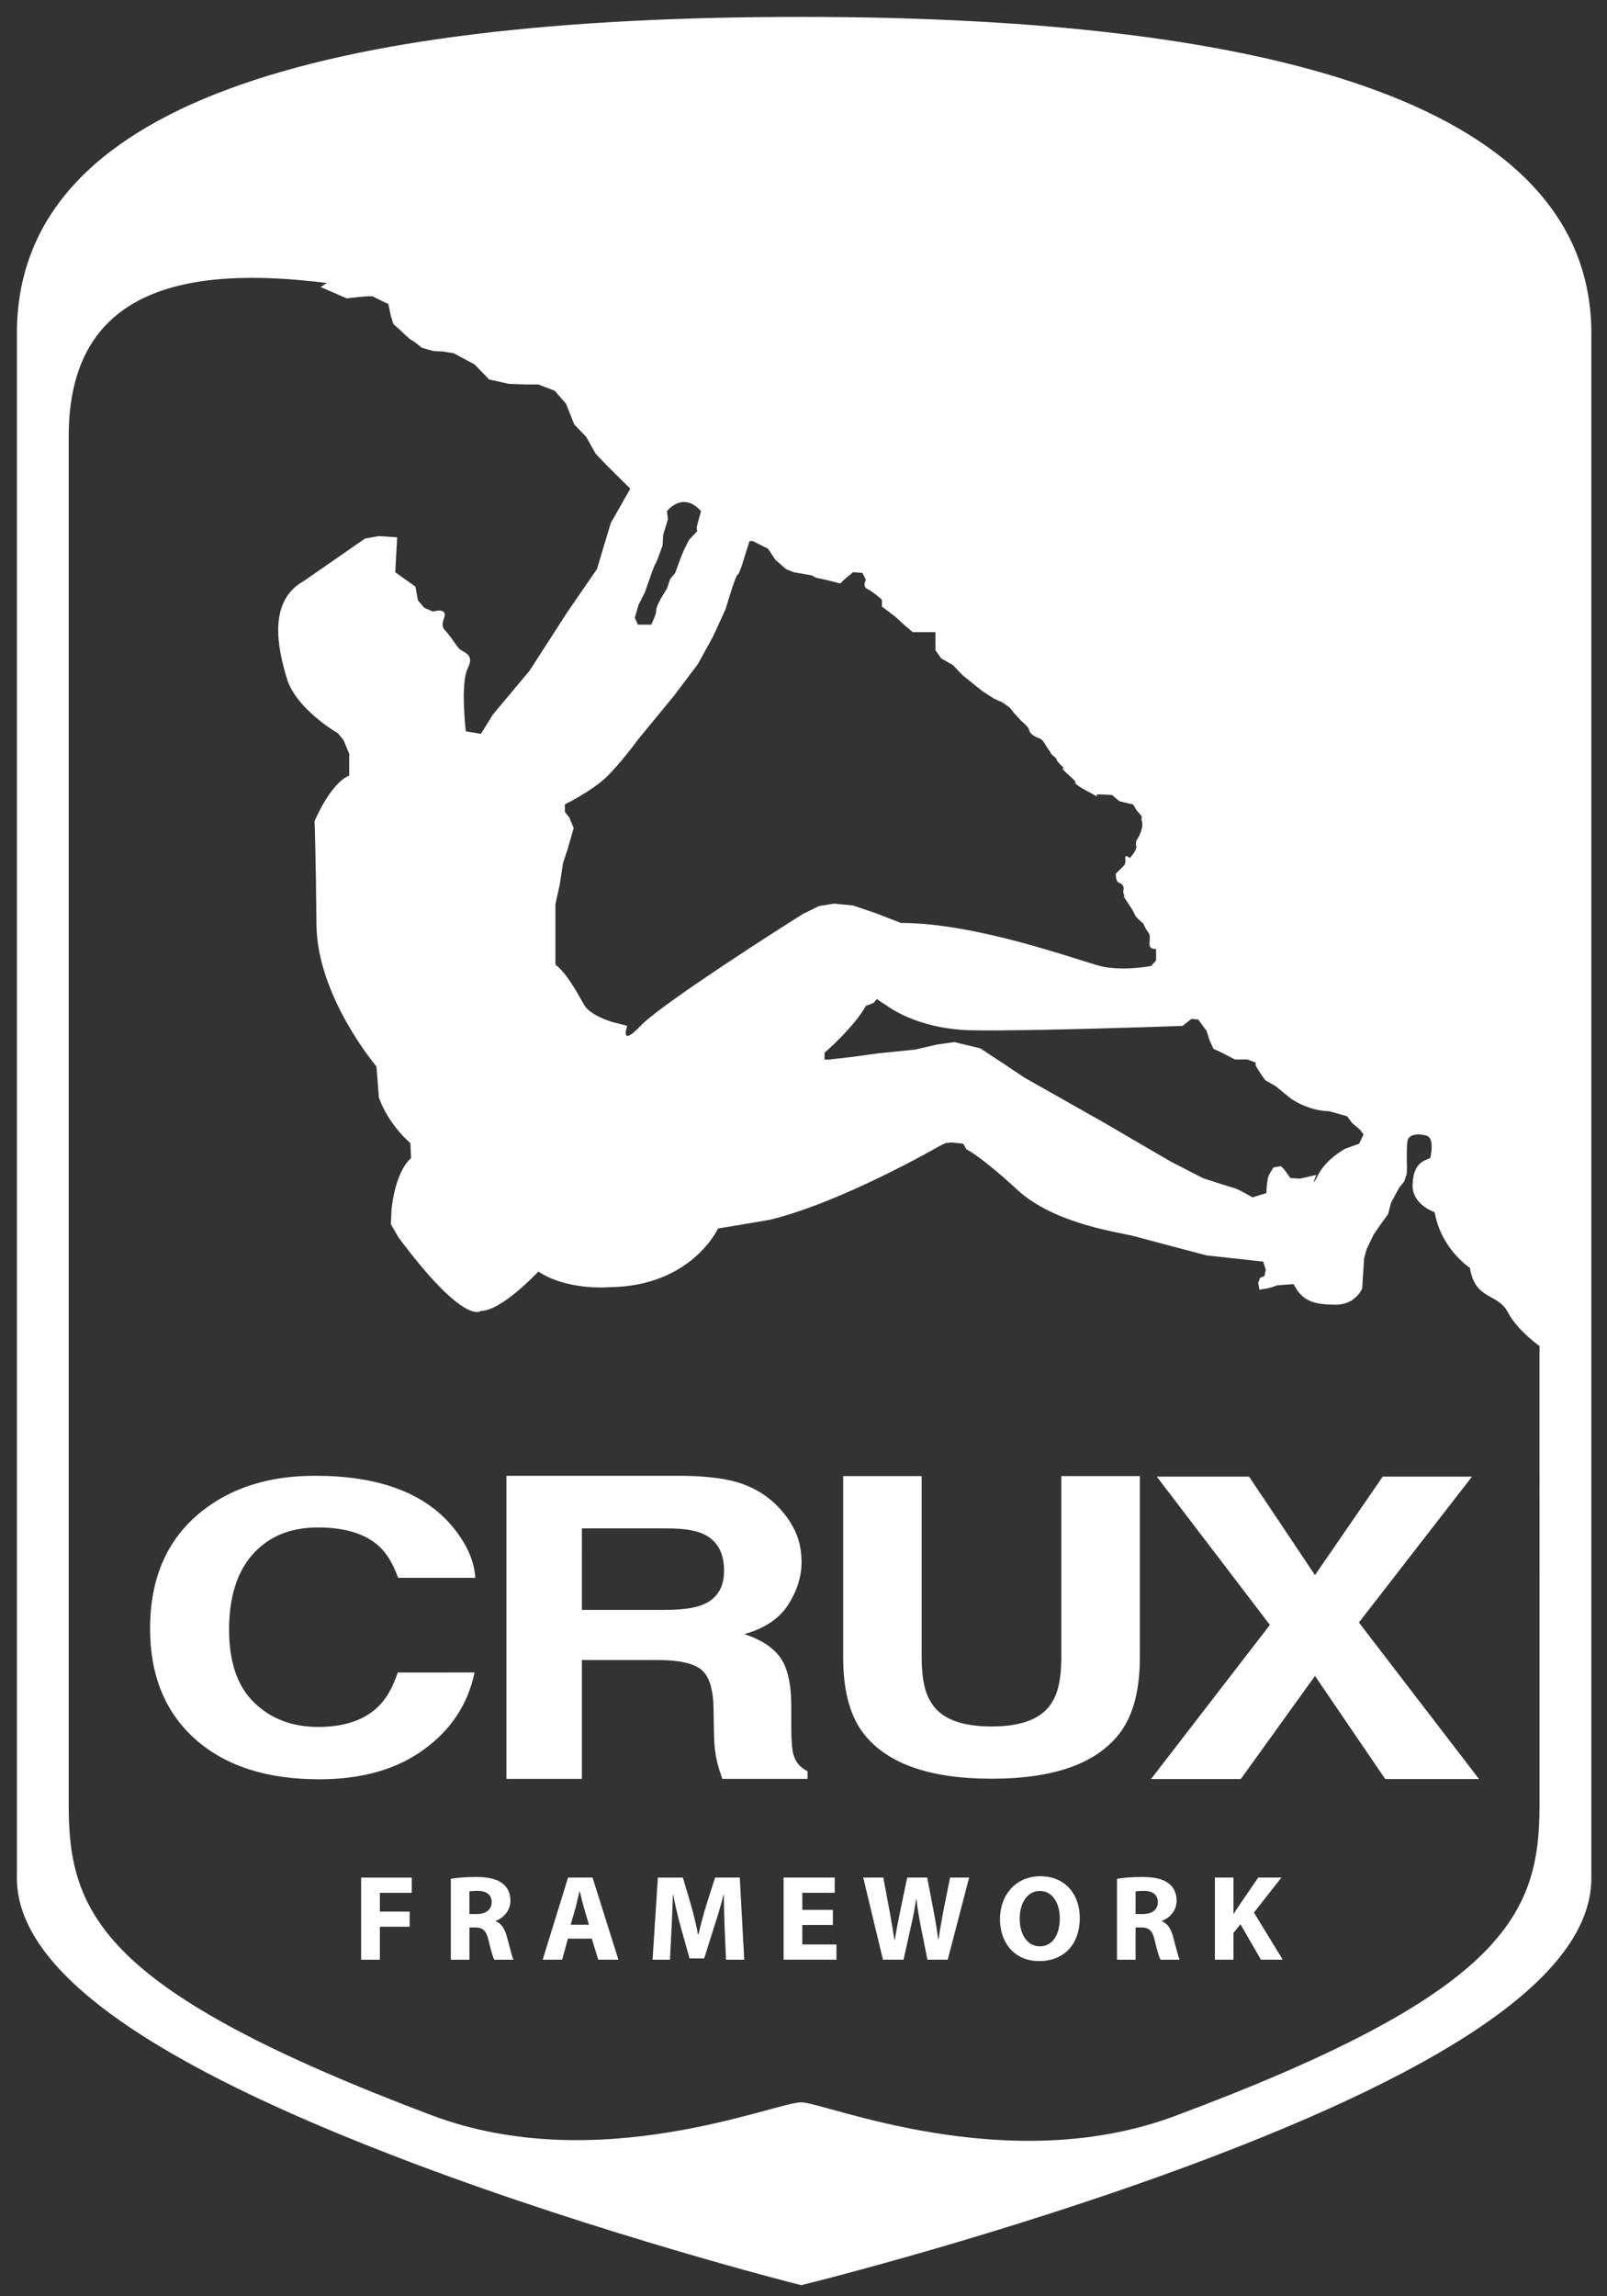 <?xml version="1.0" encoding="utf-8"?>
<!-- Generator: Adobe Illustrator 16.0.0, SVG Export Plug-In . SVG Version: 6.00 Build 0)  -->
<!DOCTYPE svg PUBLIC "-//W3C//DTD SVG 1.1//EN" "http://www.w3.org/Graphics/SVG/1.1/DTD/svg11.dtd">
<svg version="1.1" id="Layer_1" xmlns="http://www.w3.org/2000/svg" xmlns:xlink="http://www.w3.org/1999/xlink" x="0px" y="0px"
	 width="95.084px" height="135.824px" viewBox="0 0 95.084 135.824" enable-background="new 0 0 95.084 135.824"
	 xml:space="preserve">
<rect x="0" y="0" width="95.084" height="135.824" fill="#333333" stroke="none"/>
<g>
	<path fill="#FFFFFF" d="M47.408,1C18.962,1,1,6.124,1,19.724v91.37c0,5.396,7.663,10.911,23.425,16.861
		c11.171,4.217,22.491,7.099,22.605,7.126l0.375,0.095l0.375-0.091c0.114-0.028,11.521-2.863,22.776-7.057
		c15.881-5.917,23.602-11.456,23.602-16.935V19.725C94.158,6.377,75.855,1,47.408,1z M70.493,60.273l0.411,0.037l0.262,0.37
		l0.225,0.294l0.187,0.591l0.224,0.479l0.484,0.223l0.783,0.406h0.746l0.483,0.184v0.185l0.299,0.481l0.261,0.369l0.636,0.369
		l0.447,0.371l0.409,0.331c0,0,0.97,0.738,2.313,0.774l1.045,0.296l0.299,0.406l0.447,0.369l0.224,0.296l-0.261,0.553l-0.821,0.295
		c0,0-1.12,0.589-1.604,1.549c-0.076,0.154-0.133,0.258-0.172,0.325c-0.201,0.353,0.061-0.325,0.061-0.325l-0.97,0.222l-0.56-0.037
		l-0.373-0.516l-0.187-0.186l-0.446,0.074l-0.264,0.444l-0.073,0.221l-0.073,0.627v0.223l-0.821,0.258c0,0-0.895-0.517-1.082-0.554
		c-0.188-0.035-1.865-0.589-1.865-0.589l-1.864-0.96l-1.716-0.996l-2.275-1.329l-4.699-2.657l-1.269-0.849L58,62.014l-1.529-0.37
		l-1.045,0.148l-1.269,0.294l-2.161,0.221l-1.643,0.222l-1.304,0.148h-0.262v-0.406c0,0,1.688-1.44,2.447-2.767l0.463-0.185
		l0.188-0.222l0.26,0.185l0.3,0.186c0,0,1.753,1.402,4.997,1.476c3.245,0.074,12.532-0.258,12.532-0.258L70.493,60.273z
		 M42.933,36.029c0,0,0.596-2.029,0.709-2.029c0.112,0,0.483-1.292,0.483-1.292l0.224-0.701h0.188l0.895,0.443l0.447,0.664
		l0.634,0.553l0.449,0.184l1.08,0.186c0,0,0.187,0.147,0.448,0.185c0.262,0.037,1.231,0.294,1.231,0.294l0.26-0.258l0.486-0.407
		l0.559,0.038l0.209,0.406c0,0-0.236,0.406,0.094,0.553s0.852,0.627,0.852,0.627v0.406l0.784,0.591l0.521,0.48l0.521,0.443h1.344
		v1.07l0.336,0.48l0.708,0.407l0.559,0.59l0.598,0.48l0.597,0.48l0.633,0.406l0.559,0.258l0.41,0.296l0.263,0.333l0.409,0.443
		c0,0,0.338,0.295,0.41,0.406c0.075,0.111,0.038,0.296,0.337,0.48c0.298,0.185,0.447,0.111,0.634,0.443
		c0.187,0.333,0.336,0.48,0.373,0.59c0.037,0.11,0.336,0.258,0.336,0.369c0,0.11,0.483,0.553,0.483,0.553s-0.299-0.147,0,0.147
		c0.299,0.296,0.522,0.443,0.637,0.627c0.109,0.186-0.264-0.11,0.109,0.186c0.353,0.278,0.958,0.522,1.183,0.704
		c-0.058-0.067-0.092-0.151,0.05-0.151c0.298,0,0.82,0.037,0.82,0.037l0.446,0.369l0.783,0.185c0,0,0.038,0,0.15,0.222
		c0.111,0.222,0.298,0.332,0.336,0.444c0.038,0.111,0.075-0.148,0.038,0.111c-0.038,0.259,0.105,0.221,0.016,0.627
		c-0.091,0.406-0.277,0.663-0.277,0.663s-0.073,0.038-0.073,0.296c0,0.259,0.073,0,0,0.259c-0.077,0.258-0.374,0.553-0.374,0.553
		s-0.262-0.259-0.262,0c0,0.258,0.036,0.11,0,0.258c-0.038,0.147,0.038,0.074-0.262,0.37c-0.299,0.294-0.299,0.294-0.299,0.294
		s0,0.444,0.15,0.516c0.148,0.075,0.222,0.074,0.297,0.258c0.075,0.186-0.073,0.186,0.038,0.481
		c0.113,0.295-0.187-0.149,0.113,0.295c0.297,0.443,0.444,0.664,0.52,0.848c0.077,0.185,0.188,0.258,0.3,0.37
		c0.113,0.111-0.035-0.074,0.113,0.111c0.147,0.185-0.076-0.295,0.147,0.185c0.226,0.48,0.337,0.406,0.337,0.701
		c0,0.294-0.038,0.332,0,0.516c0.037,0.184,0.373,0.184,0.373,0.184v0.664l-0.297,0.333c0,0-1.717,0.333-3.021,0
		c-1.307-0.333-7.272-2.546-11.785-2.546l-1.418-0.553l-1.416-0.48l-1.121-0.111l-0.894,0.147l-0.971,0.48l-1.045,0.664
		c0,0-6.84,4.34-8.41,5.813c-0.049,0.046-0.092,0.089-0.13,0.129c-1.268,1.329-0.783,0-0.783,0l-0.858-0.222
		c0,0-1.306-0.368-1.678-0.996c-0.373-0.627-1.007-1.882-1.715-2.399v-3.579l0.26-1.181l0.188-1.255l0.259-0.775l0.374-1.292
		l-0.26-0.627l-0.262-0.333v-0.443c0,0,1.566-0.774,2.425-1.586c0.857-0.811,1.902-2.25,1.902-2.25l2.125-2.583l1.417-1.882
		l0.895-1.623L42.933,36.029z M37.785,35.771l0.373-0.737l0.299-0.849c0,0,0.26-0.763,0.336-0.862
		c0.075-0.098,0.41-1.057,0.41-1.057l0.037-0.627l0.278-0.922l-0.055-0.48c0,0,0.932-1.218,2.015,0l-0.262,0.959l0.037,0.222
		l-0.483,0.517l-0.299,0.589l-0.224,0.553l-0.297,0.812l-0.299,0.369l-0.188,0.554l-0.336,0.553c0,0-0.26,0.442-0.299,0.7
		c-0.037,0.258,0.037,0-0.037,0.258c-0.075,0.259-0.26,0.627-0.26,0.627h-0.785l-0.186-0.407L37.785,35.771z M91.091,106.82
		c0,6.458-2.105,11.095-21.593,18.358c-9.952,3.71-20.718-0.817-22.085-0.817c-1.585,0-12.023,4.483-21.896,0.757
		C6.157,117.81,4.066,113.277,4.066,106.82V25.796c0-8.703,6.857-10.12,15.276-9.054l-0.373,0.234l1.546,0.675
		c0,0,1.455-0.185,1.566-0.111c0.112,0.074,0.896,0.444,0.896,0.444l0.149,0.701l0.149,0.479l0.41,0.37c0,0,0.559,0.553,0.671,0.589
		c0.112,0.037,0.596,0.444,0.596,0.444s0.485,0.147,0.634,0.184s0.597,0.037,0.597,0.037l0.671,0.11l1.23,0.664l0.858,0.886
		l1.156,0.258l0.97,0.037h0.783l0.971,0.37l0.671,0.775l0.484,1.218l0.708,0.737l0.559,0.997l0.671,0.701l1.38,1.366l-1.155,2.03
		l-0.821,2.73l-1.753,2.546l-2.237,3.469l-2.163,2.583l-0.708,1.144l-0.896-0.147c0,0-0.336-2.841,0.112-3.727
		c0.448-0.886-0.299-0.923-0.522-1.181c-0.224-0.258-0.56-0.812-0.821-1.07c-0.261-0.259-0.074-0.665-0.074-0.665
		c0.297-0.738-0.634-0.443-0.634-0.443l-0.521-0.222l-0.374-0.444L24.58,34.7l-1.193-0.849l0.112-2.066l-1.083-0.073l-0.82,0.147
		l-3.618,2.51c-2.125,1.181-1.566,3.912-1.008,5.757c0.56,1.844,3.021,3.247,3.021,3.247l0.336,0.407l0.335,0.811v1.292
		c-1.118,0.443-2.05,2.693-2.05,2.693s0.075,1.881,0.112,6.125c0.038,4.244,3.543,8.377,3.543,8.377l0.038,0.369l0.112,1.477
		c0.598,1.66,1.865,2.693,1.865,2.693l0.038,0.887c-1.007,0.924-1.156,3.098-1.156,3.098l-0.038,0.813l0.447,0.774
		c3.953,5.313,4.885,4.355,4.885,4.355c1.231,0,3.395-2.325,3.395-2.325c1.753,1.145,4.179,0.923,4.179,0.923
		c4.886-0.037,6.45-3.469,6.45-3.469l3.06-0.517c4.288-1.033,10.03-4.354,10.03-4.354l0.374-0.185l0.373-0.037l0.672,0.074
		l0.187,0.331c0,0,0.82,0.371,3.02,2.4c2.199,2.03,6.042,2.509,6.863,2.73c0.821,0.223,4.327,1.146,4.327,1.146l3.355,0.369
		l0.15,0.479l-0.075,0.371l-0.261,0.11l-0.111,0.294l0.073,0.406l0.446-0.074l0.3-0.073l0.299-0.11l0.97-0.073l0.224,0.37
		c0.484,0.664,1.083,0.847,2.275,0.847c1.193,0,1.565-0.959,1.565-0.959l0.112-1.771l0.149-0.553l0.411-0.85l0.373-0.552
		l0.483-0.665l0.188-0.701l0.483-0.884l0.288-0.353l0.146-0.44l0.016-0.352c0,0-0.039-1.255,0.036-1.625
		c0.075-0.368,0.596-0.442,1.118-0.295c0.524,0.148,0.225,1.329,0.225,1.329c-0.483,0.185-1.007,0.369-1.044,1.585
		c-0.031,1.018,0.969,1.489,1.302,1.618c0.014,0.063,0.024,0.12,0.04,0.191c0.447,2.066,2.051,3.1,2.051,3.1
		c0.3,1.919,1.642,1.476,2.238,2.619c0.489,0.936,1.516,1.741,1.877,2.004L91.091,106.82L91.091,106.82z M23.538,98.935
		c-0.3,0.883-0.676,1.547-1.131,1.988c-0.823,0.823-2.017,1.233-3.585,1.233c-1.529,0-2.789-0.478-3.781-1.436
		c-0.992-0.958-1.487-2.401-1.487-4.324s0.47-3.412,1.409-4.464c0.94-1.05,2.223-1.576,3.852-1.576c1.599,0,2.805,0.373,3.62,1.117
		c0.454,0.419,0.828,1.041,1.119,1.862h4.571c-0.07-1.07-0.568-2.135-1.497-3.198c-1.686-1.895-4.347-2.839-7.985-2.839
		c-2.721,0-4.963,0.706-6.723,2.117c-2.027,1.623-3.04,3.929-3.04,6.924c0,2.769,0.89,4.95,2.672,6.54
		c1.781,1.583,4.227,2.374,7.339,2.374c2.515,0,4.577-0.587,6.188-1.759c1.609-1.169,2.609-2.691,3.001-4.56L23.538,98.935
		L23.538,98.935z M34.429,98.197h4.463c1.272,0,2.142,0.191,2.604,0.571c0.464,0.381,0.704,1.144,0.723,2.286l0.03,1.669
		c0.008,0.525,0.074,1.041,0.192,1.546c0.06,0.241,0.159,0.563,0.297,0.959h5.046v-0.45c-0.445-0.218-0.725-0.558-0.846-1.02
		c-0.08-0.294-0.12-0.849-0.12-1.669v-1.203c0-1.258-0.209-2.191-0.629-2.805c-0.421-0.611-1.135-1.083-2.144-1.416
		c1.206-0.341,2.07-0.921,2.596-1.746c0.523-0.821,0.786-1.659,0.786-2.511c0-0.707-0.135-1.335-0.406-1.886
		c-0.268-0.553-0.635-1.054-1.098-1.507c-0.561-0.553-1.244-0.972-2.048-1.254c-0.806-0.284-1.957-0.438-3.45-0.462H29.964v17.929
		h4.465V98.197z M34.429,90.412h5.046c0.94,0,1.644,0.107,2.113,0.318c0.837,0.375,1.254,1.102,1.254,2.188
		c0,1.005-0.431,1.679-1.296,2.021c-0.489,0.195-1.222,0.292-2.198,0.292H34.43L34.429,90.412L34.429,90.412z M67.443,98.042V87.317
		h-4.646v10.717c0,1.201-0.178,2.075-0.532,2.626c-0.552,0.978-1.75,1.468-3.592,1.468c-1.853,0-3.055-0.49-3.608-1.468
		c-0.355-0.552-0.532-1.426-0.532-2.626V87.317H49.89v10.725c0,1.856,0.36,3.3,1.081,4.334c1.353,1.894,3.92,2.842,7.703,2.842
		c3.781,0,6.346-0.948,7.687-2.842C67.082,101.343,67.443,99.898,67.443,98.042z M87.096,87.348h-5.283l-4.007,5.827l-3.901-5.827
		h-5.46l6.692,8.773l-7.033,9.117h5.312l4.391-6.099l4.156,6.099h5.548l-7.107-9.261L87.096,87.348z M21.369,115.926h1.107v-1.953
		h1.763v-0.895h-1.763v-1.11h1.887v-0.901h-2.995V115.926z M29.333,113.649v-0.022c0.423-0.151,0.868-0.577,0.868-1.189
		c0-0.446-0.161-0.786-0.459-1.016c-0.349-0.282-0.859-0.39-1.588-0.39c-0.597,0-1.122,0.044-1.479,0.107v4.788h1.1v-1.91h0.328
		c0.459,0.007,0.67,0.166,0.809,0.778c0.138,0.6,0.262,0.995,0.335,1.132h1.136c-0.094-0.188-0.24-0.821-0.393-1.377
		C29.865,114.104,29.675,113.786,29.333,113.649z M28.21,113.224h-0.437v-1.334c0.08-0.021,0.232-0.036,0.502-0.036
		c0.511,0,0.816,0.229,0.816,0.671C29.093,112.95,28.764,113.224,28.21,113.224z M33.611,111.066l-1.501,4.859h1.151l0.342-1.247
		h1.413l0.379,1.247h1.196l-1.532-4.859H33.611z M33.763,113.857l0.299-1.031c0.073-0.28,0.154-0.649,0.219-0.937h0.021
		c0.074,0.28,0.161,0.647,0.241,0.937l0.305,1.031H33.763z M42.312,111.066l-0.517,1.616c-0.168,0.548-0.336,1.182-0.467,1.744
		h-0.028c-0.108-0.569-0.255-1.175-0.415-1.73l-0.481-1.629h-1.479l-0.313,4.86h1.028l0.095-1.845
		c0.029-0.605,0.057-1.355,0.081-2.012h0.014c0.124,0.641,0.285,1.326,0.445,1.903l0.524,1.874h0.867l0.597-1.896
		c0.191-0.569,0.395-1.263,0.554-1.881h0.016c0,0.712,0.021,1.412,0.044,1.996l0.08,1.86h1.078l-0.262-4.86L42.312,111.066
		L42.312,111.066z M47.472,113.871h1.808v-0.893h-1.808v-1.011h1.916v-0.901h-3.024v4.859h3.127v-0.902h-2.019V113.871z
		 M55.816,113.05c-0.104,0.584-0.212,1.153-0.286,1.693h-0.013c-0.074-0.541-0.154-1.059-0.263-1.628l-0.394-2.049h-1.181
		l-0.415,1.983c-0.125,0.606-0.24,1.19-0.32,1.723h-0.017c-0.08-0.497-0.182-1.123-0.29-1.708l-0.372-1.998h-1.189l1.167,4.859
		h1.217l0.466-2.09c0.117-0.49,0.196-0.95,0.283-1.5h0.017c0.057,0.556,0.138,1.01,0.232,1.5l0.416,2.09h1.201l1.267-4.859h-1.128
		L55.816,113.05z M61.558,110.988c-1.442,0-2.391,1.088-2.391,2.546c0,1.384,0.86,2.472,2.31,2.472h0.009
		c1.436,0,2.403-0.957,2.403-2.558C63.889,112.105,63.066,110.988,61.558,110.988z M61.529,115.133h-0.007
		c-0.744,0-1.188-0.713-1.188-1.629c0-0.908,0.429-1.645,1.194-1.645c0.765,0,1.18,0.752,1.18,1.623
		C62.709,114.434,62.28,115.133,61.529,115.133z M68.75,113.649v-0.022c0.423-0.151,0.868-0.577,0.868-1.189
		c0-0.446-0.161-0.786-0.459-1.016c-0.351-0.282-0.86-0.39-1.59-0.39c-0.597,0-1.121,0.044-1.478,0.107v4.788h1.1v-1.91h0.329
		c0.459,0.007,0.669,0.166,0.808,0.778c0.139,0.6,0.263,0.995,0.336,1.132h1.137c-0.096-0.188-0.24-0.821-0.395-1.377
		C69.283,114.104,69.094,113.786,68.75,113.649z M67.628,113.224H67.19v-1.334c0.08-0.021,0.233-0.036,0.505-0.036
		c0.509,0,0.814,0.229,0.814,0.671C68.51,112.95,68.183,113.224,67.628,113.224z M75.819,111.066h-1.371l-1.107,1.616
		c-0.116,0.172-0.232,0.346-0.341,0.532h-0.017v-2.148h-1.099v4.859h1.099v-1.585l0.416-0.513l1.209,2.098h1.29l-1.704-2.789
		L75.819,111.066z"/>
</g>
</svg>

